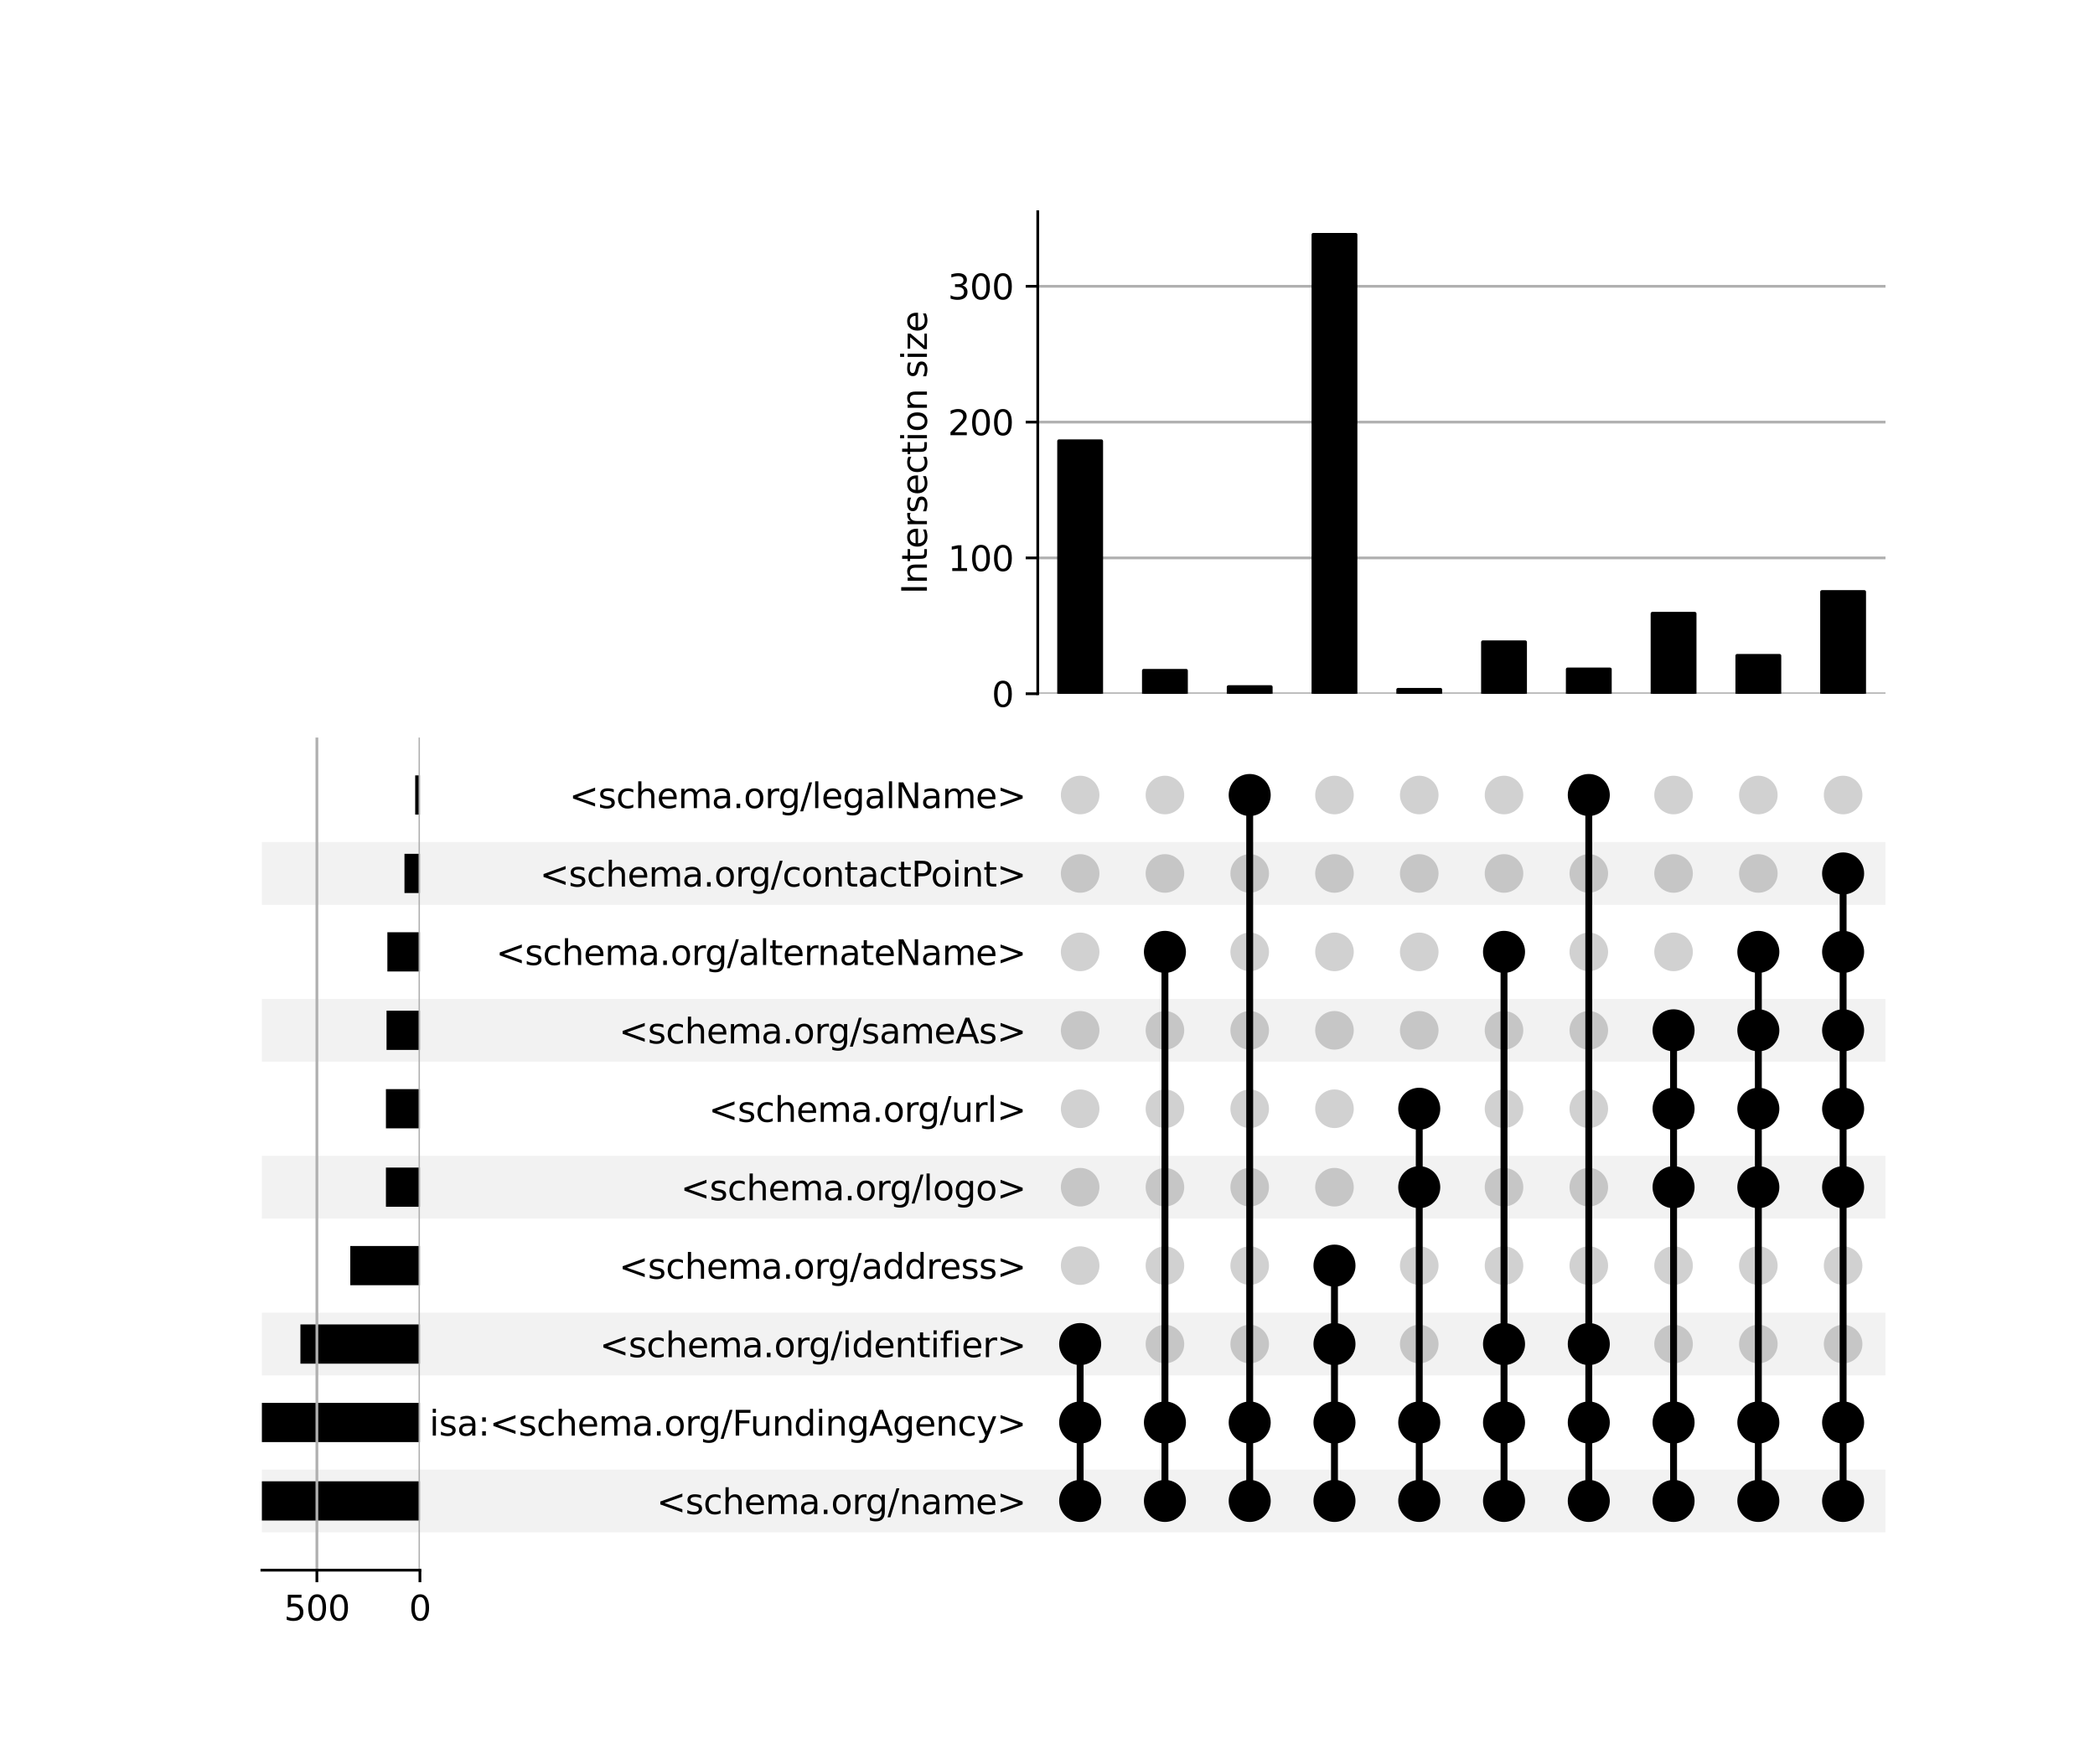 <?xml version="1.0" encoding="utf-8" standalone="no"?>
<!DOCTYPE svg PUBLIC "-//W3C//DTD SVG 1.1//EN"
  "http://www.w3.org/Graphics/SVG/1.1/DTD/svg11.dtd">
<svg xmlns:xlink="http://www.w3.org/1999/xlink" width="608pt" height="512pt" viewBox="0 0 608 512" xmlns="http://www.w3.org/2000/svg" version="1.1">
 <defs>
  <style type="text/css">*{stroke-linejoin: round; stroke-linecap: butt}</style>
 </defs>
 <g id="figure_1">
  <g id="patch_1">
   <path d="M 0 512 
L 608 512 
L 608 0 
L 0 0 
z
" style="fill: #ffffff"/>
  </g>
  <g id="axes_1">
   <g id="patch_2">
    <path d="M 76 444.697 
L 547.2 444.697 
L 547.2 426.486 
L 76 426.486 
z
" clip-path="url(#pb0381061fc)" style="fill-opacity: 0.051"/>
   </g>
   <g id="patch_3">
    <path d="M 76 399.17 
L 547.2 399.17 
L 547.2 380.96 
L 76 380.96 
z
" clip-path="url(#pb0381061fc)" style="fill-opacity: 0.051"/>
   </g>
   <g id="patch_4">
    <path d="M 76 353.644 
L 547.2 353.644 
L 547.2 335.434 
L 76 335.434 
z
" clip-path="url(#pb0381061fc)" style="fill-opacity: 0.051"/>
   </g>
   <g id="patch_5">
    <path d="M 76 308.118 
L 547.2 308.118 
L 547.2 289.907 
L 76 289.907 
z
" clip-path="url(#pb0381061fc)" style="fill-opacity: 0.051"/>
   </g>
   <g id="patch_6">
    <path d="M 76 262.591 
L 547.2 262.591 
L 547.2 244.381 
L 76 244.381 
z
" clip-path="url(#pb0381061fc)" style="fill-opacity: 0.051"/>
   </g>
   <g id="matplotlib.axis_1"/>
   <g id="matplotlib.axis_2">
    <g id="ytick_1"/>
    <g id="ytick_2"/>
    <g id="ytick_3"/>
    <g id="ytick_4"/>
    <g id="ytick_5"/>
    <g id="ytick_6"/>
    <g id="ytick_7"/>
    <g id="ytick_8"/>
    <g id="ytick_9"/>
    <g id="ytick_10"/>
   </g>
  </g>
  <g id="axes_2">
   <g id="matplotlib.axis_3">
    <g id="ytick_11">
     <g id="line2d_1"/>
     <g id="text_1">
      <!-- &lt;schema.org/name&gt; -->
      <g transform="translate(190.539 439.391) scale(0.1 -0.1)">
       <defs>
        <path id="DejaVuSans-3c" d="M 4684 3150 
L 1459 2003 
L 4684 863 
L 4684 294 
L 678 1747 
L 678 2266 
L 4684 3719 
L 4684 3150 
z
" transform="scale(0.016)"/>
        <path id="DejaVuSans-73" d="M 2834 3397 
L 2834 2853 
Q 2591 2978 2328 3040 
Q 2066 3103 1784 3103 
Q 1356 3103 1142 2972 
Q 928 2841 928 2578 
Q 928 2378 1081 2264 
Q 1234 2150 1697 2047 
L 1894 2003 
Q 2506 1872 2764 1633 
Q 3022 1394 3022 966 
Q 3022 478 2636 193 
Q 2250 -91 1575 -91 
Q 1294 -91 989 -36 
Q 684 19 347 128 
L 347 722 
Q 666 556 975 473 
Q 1284 391 1588 391 
Q 1994 391 2212 530 
Q 2431 669 2431 922 
Q 2431 1156 2273 1281 
Q 2116 1406 1581 1522 
L 1381 1569 
Q 847 1681 609 1914 
Q 372 2147 372 2553 
Q 372 3047 722 3315 
Q 1072 3584 1716 3584 
Q 2034 3584 2315 3537 
Q 2597 3491 2834 3397 
z
" transform="scale(0.016)"/>
        <path id="DejaVuSans-63" d="M 3122 3366 
L 3122 2828 
Q 2878 2963 2633 3030 
Q 2388 3097 2138 3097 
Q 1578 3097 1268 2742 
Q 959 2388 959 1747 
Q 959 1106 1268 751 
Q 1578 397 2138 397 
Q 2388 397 2633 464 
Q 2878 531 3122 666 
L 3122 134 
Q 2881 22 2623 -34 
Q 2366 -91 2075 -91 
Q 1284 -91 818 406 
Q 353 903 353 1747 
Q 353 2603 823 3093 
Q 1294 3584 2113 3584 
Q 2378 3584 2631 3529 
Q 2884 3475 3122 3366 
z
" transform="scale(0.016)"/>
        <path id="DejaVuSans-68" d="M 3513 2113 
L 3513 0 
L 2938 0 
L 2938 2094 
Q 2938 2591 2744 2837 
Q 2550 3084 2163 3084 
Q 1697 3084 1428 2787 
Q 1159 2491 1159 1978 
L 1159 0 
L 581 0 
L 581 4863 
L 1159 4863 
L 1159 2956 
Q 1366 3272 1645 3428 
Q 1925 3584 2291 3584 
Q 2894 3584 3203 3211 
Q 3513 2838 3513 2113 
z
" transform="scale(0.016)"/>
        <path id="DejaVuSans-65" d="M 3597 1894 
L 3597 1613 
L 953 1613 
Q 991 1019 1311 708 
Q 1631 397 2203 397 
Q 2534 397 2845 478 
Q 3156 559 3463 722 
L 3463 178 
Q 3153 47 2828 -22 
Q 2503 -91 2169 -91 
Q 1331 -91 842 396 
Q 353 884 353 1716 
Q 353 2575 817 3079 
Q 1281 3584 2069 3584 
Q 2775 3584 3186 3129 
Q 3597 2675 3597 1894 
z
M 3022 2063 
Q 3016 2534 2758 2815 
Q 2500 3097 2075 3097 
Q 1594 3097 1305 2825 
Q 1016 2553 972 2059 
L 3022 2063 
z
" transform="scale(0.016)"/>
        <path id="DejaVuSans-6d" d="M 3328 2828 
Q 3544 3216 3844 3400 
Q 4144 3584 4550 3584 
Q 5097 3584 5394 3201 
Q 5691 2819 5691 2113 
L 5691 0 
L 5113 0 
L 5113 2094 
Q 5113 2597 4934 2840 
Q 4756 3084 4391 3084 
Q 3944 3084 3684 2787 
Q 3425 2491 3425 1978 
L 3425 0 
L 2847 0 
L 2847 2094 
Q 2847 2600 2669 2842 
Q 2491 3084 2119 3084 
Q 1678 3084 1418 2786 
Q 1159 2488 1159 1978 
L 1159 0 
L 581 0 
L 581 3500 
L 1159 3500 
L 1159 2956 
Q 1356 3278 1631 3431 
Q 1906 3584 2284 3584 
Q 2666 3584 2933 3390 
Q 3200 3197 3328 2828 
z
" transform="scale(0.016)"/>
        <path id="DejaVuSans-61" d="M 2194 1759 
Q 1497 1759 1228 1600 
Q 959 1441 959 1056 
Q 959 750 1161 570 
Q 1363 391 1709 391 
Q 2188 391 2477 730 
Q 2766 1069 2766 1631 
L 2766 1759 
L 2194 1759 
z
M 3341 1997 
L 3341 0 
L 2766 0 
L 2766 531 
Q 2569 213 2275 61 
Q 1981 -91 1556 -91 
Q 1019 -91 701 211 
Q 384 513 384 1019 
Q 384 1609 779 1909 
Q 1175 2209 1959 2209 
L 2766 2209 
L 2766 2266 
Q 2766 2663 2505 2880 
Q 2244 3097 1772 3097 
Q 1472 3097 1187 3025 
Q 903 2953 641 2809 
L 641 3341 
Q 956 3463 1253 3523 
Q 1550 3584 1831 3584 
Q 2591 3584 2966 3190 
Q 3341 2797 3341 1997 
z
" transform="scale(0.016)"/>
        <path id="DejaVuSans-2e" d="M 684 794 
L 1344 794 
L 1344 0 
L 684 0 
L 684 794 
z
" transform="scale(0.016)"/>
        <path id="DejaVuSans-6f" d="M 1959 3097 
Q 1497 3097 1228 2736 
Q 959 2375 959 1747 
Q 959 1119 1226 758 
Q 1494 397 1959 397 
Q 2419 397 2687 759 
Q 2956 1122 2956 1747 
Q 2956 2369 2687 2733 
Q 2419 3097 1959 3097 
z
M 1959 3584 
Q 2709 3584 3137 3096 
Q 3566 2609 3566 1747 
Q 3566 888 3137 398 
Q 2709 -91 1959 -91 
Q 1206 -91 779 398 
Q 353 888 353 1747 
Q 353 2609 779 3096 
Q 1206 3584 1959 3584 
z
" transform="scale(0.016)"/>
        <path id="DejaVuSans-72" d="M 2631 2963 
Q 2534 3019 2420 3045 
Q 2306 3072 2169 3072 
Q 1681 3072 1420 2755 
Q 1159 2438 1159 1844 
L 1159 0 
L 581 0 
L 581 3500 
L 1159 3500 
L 1159 2956 
Q 1341 3275 1631 3429 
Q 1922 3584 2338 3584 
Q 2397 3584 2469 3576 
Q 2541 3569 2628 3553 
L 2631 2963 
z
" transform="scale(0.016)"/>
        <path id="DejaVuSans-67" d="M 2906 1791 
Q 2906 2416 2648 2759 
Q 2391 3103 1925 3103 
Q 1463 3103 1205 2759 
Q 947 2416 947 1791 
Q 947 1169 1205 825 
Q 1463 481 1925 481 
Q 2391 481 2648 825 
Q 2906 1169 2906 1791 
z
M 3481 434 
Q 3481 -459 3084 -895 
Q 2688 -1331 1869 -1331 
Q 1566 -1331 1297 -1286 
Q 1028 -1241 775 -1147 
L 775 -588 
Q 1028 -725 1275 -790 
Q 1522 -856 1778 -856 
Q 2344 -856 2625 -561 
Q 2906 -266 2906 331 
L 2906 616 
Q 2728 306 2450 153 
Q 2172 0 1784 0 
Q 1141 0 747 490 
Q 353 981 353 1791 
Q 353 2603 747 3093 
Q 1141 3584 1784 3584 
Q 2172 3584 2450 3431 
Q 2728 3278 2906 2969 
L 2906 3500 
L 3481 3500 
L 3481 434 
z
" transform="scale(0.016)"/>
        <path id="DejaVuSans-2f" d="M 1625 4666 
L 2156 4666 
L 531 -594 
L 0 -594 
L 1625 4666 
z
" transform="scale(0.016)"/>
        <path id="DejaVuSans-6e" d="M 3513 2113 
L 3513 0 
L 2938 0 
L 2938 2094 
Q 2938 2591 2744 2837 
Q 2550 3084 2163 3084 
Q 1697 3084 1428 2787 
Q 1159 2491 1159 1978 
L 1159 0 
L 581 0 
L 581 3500 
L 1159 3500 
L 1159 2956 
Q 1366 3272 1645 3428 
Q 1925 3584 2291 3584 
Q 2894 3584 3203 3211 
Q 3513 2838 3513 2113 
z
" transform="scale(0.016)"/>
        <path id="DejaVuSans-3e" d="M 678 3150 
L 678 3719 
L 4684 2266 
L 4684 1747 
L 678 294 
L 678 863 
L 3897 2003 
L 678 3150 
z
" transform="scale(0.016)"/>
       </defs>
       <use xlink:href="#DejaVuSans-3c"/>
       <use xlink:href="#DejaVuSans-73" x="83.789"/>
       <use xlink:href="#DejaVuSans-63" x="135.889"/>
       <use xlink:href="#DejaVuSans-68" x="190.869"/>
       <use xlink:href="#DejaVuSans-65" x="254.248"/>
       <use xlink:href="#DejaVuSans-6d" x="315.771"/>
       <use xlink:href="#DejaVuSans-61" x="413.184"/>
       <use xlink:href="#DejaVuSans-2e" x="474.463"/>
       <use xlink:href="#DejaVuSans-6f" x="506.25"/>
       <use xlink:href="#DejaVuSans-72" x="567.432"/>
       <use xlink:href="#DejaVuSans-67" x="606.795"/>
       <use xlink:href="#DejaVuSans-2f" x="670.271"/>
       <use xlink:href="#DejaVuSans-6e" x="703.963"/>
       <use xlink:href="#DejaVuSans-61" x="767.342"/>
       <use xlink:href="#DejaVuSans-6d" x="828.621"/>
       <use xlink:href="#DejaVuSans-65" x="926.033"/>
       <use xlink:href="#DejaVuSans-3e" x="987.557"/>
      </g>
     </g>
    </g>
    <g id="ytick_12">
     <g id="line2d_2"/>
     <g id="text_2">
      <!-- isa:&lt;schema.org/FundingAgency&gt; -->
      <g transform="translate(124.628 416.628) scale(0.1 -0.1)">
       <defs>
        <path id="DejaVuSans-69" d="M 603 3500 
L 1178 3500 
L 1178 0 
L 603 0 
L 603 3500 
z
M 603 4863 
L 1178 4863 
L 1178 4134 
L 603 4134 
L 603 4863 
z
" transform="scale(0.016)"/>
        <path id="DejaVuSans-3a" d="M 750 794 
L 1409 794 
L 1409 0 
L 750 0 
L 750 794 
z
M 750 3309 
L 1409 3309 
L 1409 2516 
L 750 2516 
L 750 3309 
z
" transform="scale(0.016)"/>
        <path id="DejaVuSans-46" d="M 628 4666 
L 3309 4666 
L 3309 4134 
L 1259 4134 
L 1259 2759 
L 3109 2759 
L 3109 2228 
L 1259 2228 
L 1259 0 
L 628 0 
L 628 4666 
z
" transform="scale(0.016)"/>
        <path id="DejaVuSans-75" d="M 544 1381 
L 544 3500 
L 1119 3500 
L 1119 1403 
Q 1119 906 1312 657 
Q 1506 409 1894 409 
Q 2359 409 2629 706 
Q 2900 1003 2900 1516 
L 2900 3500 
L 3475 3500 
L 3475 0 
L 2900 0 
L 2900 538 
Q 2691 219 2414 64 
Q 2138 -91 1772 -91 
Q 1169 -91 856 284 
Q 544 659 544 1381 
z
M 1991 3584 
L 1991 3584 
z
" transform="scale(0.016)"/>
        <path id="DejaVuSans-64" d="M 2906 2969 
L 2906 4863 
L 3481 4863 
L 3481 0 
L 2906 0 
L 2906 525 
Q 2725 213 2448 61 
Q 2172 -91 1784 -91 
Q 1150 -91 751 415 
Q 353 922 353 1747 
Q 353 2572 751 3078 
Q 1150 3584 1784 3584 
Q 2172 3584 2448 3432 
Q 2725 3281 2906 2969 
z
M 947 1747 
Q 947 1113 1208 752 
Q 1469 391 1925 391 
Q 2381 391 2643 752 
Q 2906 1113 2906 1747 
Q 2906 2381 2643 2742 
Q 2381 3103 1925 3103 
Q 1469 3103 1208 2742 
Q 947 2381 947 1747 
z
" transform="scale(0.016)"/>
        <path id="DejaVuSans-41" d="M 2188 4044 
L 1331 1722 
L 3047 1722 
L 2188 4044 
z
M 1831 4666 
L 2547 4666 
L 4325 0 
L 3669 0 
L 3244 1197 
L 1141 1197 
L 716 0 
L 50 0 
L 1831 4666 
z
" transform="scale(0.016)"/>
        <path id="DejaVuSans-79" d="M 2059 -325 
Q 1816 -950 1584 -1140 
Q 1353 -1331 966 -1331 
L 506 -1331 
L 506 -850 
L 844 -850 
Q 1081 -850 1212 -737 
Q 1344 -625 1503 -206 
L 1606 56 
L 191 3500 
L 800 3500 
L 1894 763 
L 2988 3500 
L 3597 3500 
L 2059 -325 
z
" transform="scale(0.016)"/>
       </defs>
       <use xlink:href="#DejaVuSans-69"/>
       <use xlink:href="#DejaVuSans-73" x="27.783"/>
       <use xlink:href="#DejaVuSans-61" x="79.883"/>
       <use xlink:href="#DejaVuSans-3a" x="141.162"/>
       <use xlink:href="#DejaVuSans-3c" x="174.854"/>
       <use xlink:href="#DejaVuSans-73" x="258.643"/>
       <use xlink:href="#DejaVuSans-63" x="310.742"/>
       <use xlink:href="#DejaVuSans-68" x="365.723"/>
       <use xlink:href="#DejaVuSans-65" x="429.102"/>
       <use xlink:href="#DejaVuSans-6d" x="490.625"/>
       <use xlink:href="#DejaVuSans-61" x="588.037"/>
       <use xlink:href="#DejaVuSans-2e" x="649.316"/>
       <use xlink:href="#DejaVuSans-6f" x="681.104"/>
       <use xlink:href="#DejaVuSans-72" x="742.285"/>
       <use xlink:href="#DejaVuSans-67" x="781.648"/>
       <use xlink:href="#DejaVuSans-2f" x="845.125"/>
       <use xlink:href="#DejaVuSans-46" x="878.816"/>
       <use xlink:href="#DejaVuSans-75" x="930.836"/>
       <use xlink:href="#DejaVuSans-6e" x="994.215"/>
       <use xlink:href="#DejaVuSans-64" x="1057.594"/>
       <use xlink:href="#DejaVuSans-69" x="1121.07"/>
       <use xlink:href="#DejaVuSans-6e" x="1148.854"/>
       <use xlink:href="#DejaVuSans-67" x="1212.232"/>
       <use xlink:href="#DejaVuSans-41" x="1275.709"/>
       <use xlink:href="#DejaVuSans-67" x="1344.117"/>
       <use xlink:href="#DejaVuSans-65" x="1407.594"/>
       <use xlink:href="#DejaVuSans-6e" x="1469.117"/>
       <use xlink:href="#DejaVuSans-63" x="1532.496"/>
       <use xlink:href="#DejaVuSans-79" x="1587.477"/>
       <use xlink:href="#DejaVuSans-3e" x="1646.656"/>
      </g>
     </g>
    </g>
    <g id="ytick_13">
     <g id="line2d_3"/>
     <g id="text_3">
      <!-- &lt;schema.org/identifier&gt; -->
      <g transform="translate(174.021 393.864) scale(0.1 -0.1)">
       <defs>
        <path id="DejaVuSans-74" d="M 1172 4494 
L 1172 3500 
L 2356 3500 
L 2356 3053 
L 1172 3053 
L 1172 1153 
Q 1172 725 1289 603 
Q 1406 481 1766 481 
L 2356 481 
L 2356 0 
L 1766 0 
Q 1100 0 847 248 
Q 594 497 594 1153 
L 594 3053 
L 172 3053 
L 172 3500 
L 594 3500 
L 594 4494 
L 1172 4494 
z
" transform="scale(0.016)"/>
        <path id="DejaVuSans-66" d="M 2375 4863 
L 2375 4384 
L 1825 4384 
Q 1516 4384 1395 4259 
Q 1275 4134 1275 3809 
L 1275 3500 
L 2222 3500 
L 2222 3053 
L 1275 3053 
L 1275 0 
L 697 0 
L 697 3053 
L 147 3053 
L 147 3500 
L 697 3500 
L 697 3744 
Q 697 4328 969 4595 
Q 1241 4863 1831 4863 
L 2375 4863 
z
" transform="scale(0.016)"/>
       </defs>
       <use xlink:href="#DejaVuSans-3c"/>
       <use xlink:href="#DejaVuSans-73" x="83.789"/>
       <use xlink:href="#DejaVuSans-63" x="135.889"/>
       <use xlink:href="#DejaVuSans-68" x="190.869"/>
       <use xlink:href="#DejaVuSans-65" x="254.248"/>
       <use xlink:href="#DejaVuSans-6d" x="315.771"/>
       <use xlink:href="#DejaVuSans-61" x="413.184"/>
       <use xlink:href="#DejaVuSans-2e" x="474.463"/>
       <use xlink:href="#DejaVuSans-6f" x="506.25"/>
       <use xlink:href="#DejaVuSans-72" x="567.432"/>
       <use xlink:href="#DejaVuSans-67" x="606.795"/>
       <use xlink:href="#DejaVuSans-2f" x="670.271"/>
       <use xlink:href="#DejaVuSans-69" x="703.963"/>
       <use xlink:href="#DejaVuSans-64" x="731.746"/>
       <use xlink:href="#DejaVuSans-65" x="795.223"/>
       <use xlink:href="#DejaVuSans-6e" x="856.746"/>
       <use xlink:href="#DejaVuSans-74" x="920.125"/>
       <use xlink:href="#DejaVuSans-69" x="959.334"/>
       <use xlink:href="#DejaVuSans-66" x="987.117"/>
       <use xlink:href="#DejaVuSans-69" x="1022.322"/>
       <use xlink:href="#DejaVuSans-65" x="1050.105"/>
       <use xlink:href="#DejaVuSans-72" x="1111.629"/>
       <use xlink:href="#DejaVuSans-3e" x="1152.742"/>
      </g>
     </g>
    </g>
    <g id="ytick_14">
     <g id="line2d_4"/>
     <g id="text_4">
      <!-- &lt;schema.org/address&gt; -->
      <g transform="translate(179.616 371.101) scale(0.1 -0.1)">
       <use xlink:href="#DejaVuSans-3c"/>
       <use xlink:href="#DejaVuSans-73" x="83.789"/>
       <use xlink:href="#DejaVuSans-63" x="135.889"/>
       <use xlink:href="#DejaVuSans-68" x="190.869"/>
       <use xlink:href="#DejaVuSans-65" x="254.248"/>
       <use xlink:href="#DejaVuSans-6d" x="315.771"/>
       <use xlink:href="#DejaVuSans-61" x="413.184"/>
       <use xlink:href="#DejaVuSans-2e" x="474.463"/>
       <use xlink:href="#DejaVuSans-6f" x="506.25"/>
       <use xlink:href="#DejaVuSans-72" x="567.432"/>
       <use xlink:href="#DejaVuSans-67" x="606.795"/>
       <use xlink:href="#DejaVuSans-2f" x="670.271"/>
       <use xlink:href="#DejaVuSans-61" x="703.963"/>
       <use xlink:href="#DejaVuSans-64" x="765.242"/>
       <use xlink:href="#DejaVuSans-64" x="828.719"/>
       <use xlink:href="#DejaVuSans-72" x="892.195"/>
       <use xlink:href="#DejaVuSans-65" x="931.059"/>
       <use xlink:href="#DejaVuSans-73" x="992.582"/>
       <use xlink:href="#DejaVuSans-73" x="1044.682"/>
       <use xlink:href="#DejaVuSans-3e" x="1096.781"/>
      </g>
     </g>
    </g>
    <g id="ytick_15">
     <g id="line2d_5"/>
     <g id="text_5">
      <!-- &lt;schema.org/logo&gt; -->
      <g transform="translate(197.535 348.338) scale(0.1 -0.1)">
       <defs>
        <path id="DejaVuSans-6c" d="M 603 4863 
L 1178 4863 
L 1178 0 
L 603 0 
L 603 4863 
z
" transform="scale(0.016)"/>
       </defs>
       <use xlink:href="#DejaVuSans-3c"/>
       <use xlink:href="#DejaVuSans-73" x="83.789"/>
       <use xlink:href="#DejaVuSans-63" x="135.889"/>
       <use xlink:href="#DejaVuSans-68" x="190.869"/>
       <use xlink:href="#DejaVuSans-65" x="254.248"/>
       <use xlink:href="#DejaVuSans-6d" x="315.771"/>
       <use xlink:href="#DejaVuSans-61" x="413.184"/>
       <use xlink:href="#DejaVuSans-2e" x="474.463"/>
       <use xlink:href="#DejaVuSans-6f" x="506.25"/>
       <use xlink:href="#DejaVuSans-72" x="567.432"/>
       <use xlink:href="#DejaVuSans-67" x="606.795"/>
       <use xlink:href="#DejaVuSans-2f" x="670.271"/>
       <use xlink:href="#DejaVuSans-6c" x="703.963"/>
       <use xlink:href="#DejaVuSans-6f" x="731.746"/>
       <use xlink:href="#DejaVuSans-67" x="792.928"/>
       <use xlink:href="#DejaVuSans-6f" x="856.404"/>
       <use xlink:href="#DejaVuSans-3e" x="917.586"/>
      </g>
     </g>
    </g>
    <g id="ytick_16">
     <g id="line2d_6"/>
     <g id="text_6">
      <!-- &lt;schema.org/url&gt; -->
      <g transform="translate(205.672 325.575) scale(0.1 -0.1)">
       <use xlink:href="#DejaVuSans-3c"/>
       <use xlink:href="#DejaVuSans-73" x="83.789"/>
       <use xlink:href="#DejaVuSans-63" x="135.889"/>
       <use xlink:href="#DejaVuSans-68" x="190.869"/>
       <use xlink:href="#DejaVuSans-65" x="254.248"/>
       <use xlink:href="#DejaVuSans-6d" x="315.771"/>
       <use xlink:href="#DejaVuSans-61" x="413.184"/>
       <use xlink:href="#DejaVuSans-2e" x="474.463"/>
       <use xlink:href="#DejaVuSans-6f" x="506.25"/>
       <use xlink:href="#DejaVuSans-72" x="567.432"/>
       <use xlink:href="#DejaVuSans-67" x="606.795"/>
       <use xlink:href="#DejaVuSans-2f" x="670.271"/>
       <use xlink:href="#DejaVuSans-75" x="703.963"/>
       <use xlink:href="#DejaVuSans-72" x="767.342"/>
       <use xlink:href="#DejaVuSans-6c" x="808.455"/>
       <use xlink:href="#DejaVuSans-3e" x="836.238"/>
      </g>
     </g>
    </g>
    <g id="ytick_17">
     <g id="line2d_7"/>
     <g id="text_7">
      <!-- &lt;schema.org/sameAs&gt; -->
      <g transform="translate(179.617 302.812) scale(0.1 -0.1)">
       <use xlink:href="#DejaVuSans-3c"/>
       <use xlink:href="#DejaVuSans-73" x="83.789"/>
       <use xlink:href="#DejaVuSans-63" x="135.889"/>
       <use xlink:href="#DejaVuSans-68" x="190.869"/>
       <use xlink:href="#DejaVuSans-65" x="254.248"/>
       <use xlink:href="#DejaVuSans-6d" x="315.771"/>
       <use xlink:href="#DejaVuSans-61" x="413.184"/>
       <use xlink:href="#DejaVuSans-2e" x="474.463"/>
       <use xlink:href="#DejaVuSans-6f" x="506.25"/>
       <use xlink:href="#DejaVuSans-72" x="567.432"/>
       <use xlink:href="#DejaVuSans-67" x="606.795"/>
       <use xlink:href="#DejaVuSans-2f" x="670.271"/>
       <use xlink:href="#DejaVuSans-73" x="703.963"/>
       <use xlink:href="#DejaVuSans-61" x="756.062"/>
       <use xlink:href="#DejaVuSans-6d" x="817.342"/>
       <use xlink:href="#DejaVuSans-65" x="914.754"/>
       <use xlink:href="#DejaVuSans-41" x="976.277"/>
       <use xlink:href="#DejaVuSans-73" x="1044.686"/>
       <use xlink:href="#DejaVuSans-3e" x="1096.785"/>
      </g>
     </g>
    </g>
    <g id="ytick_18">
     <g id="line2d_8"/>
     <g id="text_8">
      <!-- &lt;schema.org/alternateName&gt; -->
      <g transform="translate(143.941 280.049) scale(0.1 -0.1)">
       <defs>
        <path id="DejaVuSans-4e" d="M 628 4666 
L 1478 4666 
L 3547 763 
L 3547 4666 
L 4159 4666 
L 4159 0 
L 3309 0 
L 1241 3903 
L 1241 0 
L 628 0 
L 628 4666 
z
" transform="scale(0.016)"/>
       </defs>
       <use xlink:href="#DejaVuSans-3c"/>
       <use xlink:href="#DejaVuSans-73" x="83.789"/>
       <use xlink:href="#DejaVuSans-63" x="135.889"/>
       <use xlink:href="#DejaVuSans-68" x="190.869"/>
       <use xlink:href="#DejaVuSans-65" x="254.248"/>
       <use xlink:href="#DejaVuSans-6d" x="315.771"/>
       <use xlink:href="#DejaVuSans-61" x="413.184"/>
       <use xlink:href="#DejaVuSans-2e" x="474.463"/>
       <use xlink:href="#DejaVuSans-6f" x="506.25"/>
       <use xlink:href="#DejaVuSans-72" x="567.432"/>
       <use xlink:href="#DejaVuSans-67" x="606.795"/>
       <use xlink:href="#DejaVuSans-2f" x="670.271"/>
       <use xlink:href="#DejaVuSans-61" x="703.963"/>
       <use xlink:href="#DejaVuSans-6c" x="765.242"/>
       <use xlink:href="#DejaVuSans-74" x="793.025"/>
       <use xlink:href="#DejaVuSans-65" x="832.234"/>
       <use xlink:href="#DejaVuSans-72" x="893.758"/>
       <use xlink:href="#DejaVuSans-6e" x="933.121"/>
       <use xlink:href="#DejaVuSans-61" x="996.5"/>
       <use xlink:href="#DejaVuSans-74" x="1057.779"/>
       <use xlink:href="#DejaVuSans-65" x="1096.988"/>
       <use xlink:href="#DejaVuSans-4e" x="1158.512"/>
       <use xlink:href="#DejaVuSans-61" x="1233.316"/>
       <use xlink:href="#DejaVuSans-6d" x="1294.596"/>
       <use xlink:href="#DejaVuSans-65" x="1392.008"/>
       <use xlink:href="#DejaVuSans-3e" x="1453.531"/>
      </g>
     </g>
    </g>
    <g id="ytick_19">
     <g id="line2d_9"/>
     <g id="text_9">
      <!-- &lt;schema.org/contactPoint&gt; -->
      <g transform="translate(156.655 257.285) scale(0.1 -0.1)">
       <defs>
        <path id="DejaVuSans-50" d="M 1259 4147 
L 1259 2394 
L 2053 2394 
Q 2494 2394 2734 2622 
Q 2975 2850 2975 3272 
Q 2975 3691 2734 3919 
Q 2494 4147 2053 4147 
L 1259 4147 
z
M 628 4666 
L 2053 4666 
Q 2838 4666 3239 4311 
Q 3641 3956 3641 3272 
Q 3641 2581 3239 2228 
Q 2838 1875 2053 1875 
L 1259 1875 
L 1259 0 
L 628 0 
L 628 4666 
z
" transform="scale(0.016)"/>
       </defs>
       <use xlink:href="#DejaVuSans-3c"/>
       <use xlink:href="#DejaVuSans-73" x="83.789"/>
       <use xlink:href="#DejaVuSans-63" x="135.889"/>
       <use xlink:href="#DejaVuSans-68" x="190.869"/>
       <use xlink:href="#DejaVuSans-65" x="254.248"/>
       <use xlink:href="#DejaVuSans-6d" x="315.771"/>
       <use xlink:href="#DejaVuSans-61" x="413.184"/>
       <use xlink:href="#DejaVuSans-2e" x="474.463"/>
       <use xlink:href="#DejaVuSans-6f" x="506.25"/>
       <use xlink:href="#DejaVuSans-72" x="567.432"/>
       <use xlink:href="#DejaVuSans-67" x="606.795"/>
       <use xlink:href="#DejaVuSans-2f" x="670.271"/>
       <use xlink:href="#DejaVuSans-63" x="703.963"/>
       <use xlink:href="#DejaVuSans-6f" x="758.943"/>
       <use xlink:href="#DejaVuSans-6e" x="820.125"/>
       <use xlink:href="#DejaVuSans-74" x="883.504"/>
       <use xlink:href="#DejaVuSans-61" x="922.713"/>
       <use xlink:href="#DejaVuSans-63" x="983.992"/>
       <use xlink:href="#DejaVuSans-74" x="1038.973"/>
       <use xlink:href="#DejaVuSans-50" x="1078.182"/>
       <use xlink:href="#DejaVuSans-6f" x="1134.859"/>
       <use xlink:href="#DejaVuSans-69" x="1196.041"/>
       <use xlink:href="#DejaVuSans-6e" x="1223.824"/>
       <use xlink:href="#DejaVuSans-74" x="1287.203"/>
       <use xlink:href="#DejaVuSans-3e" x="1326.412"/>
      </g>
     </g>
    </g>
    <g id="ytick_20">
     <g id="line2d_10"/>
     <g id="text_10">
      <!-- &lt;schema.org/legalName&gt; -->
      <g transform="translate(165.21 234.522) scale(0.1 -0.1)">
       <use xlink:href="#DejaVuSans-3c"/>
       <use xlink:href="#DejaVuSans-73" x="83.789"/>
       <use xlink:href="#DejaVuSans-63" x="135.889"/>
       <use xlink:href="#DejaVuSans-68" x="190.869"/>
       <use xlink:href="#DejaVuSans-65" x="254.248"/>
       <use xlink:href="#DejaVuSans-6d" x="315.771"/>
       <use xlink:href="#DejaVuSans-61" x="413.184"/>
       <use xlink:href="#DejaVuSans-2e" x="474.463"/>
       <use xlink:href="#DejaVuSans-6f" x="506.25"/>
       <use xlink:href="#DejaVuSans-72" x="567.432"/>
       <use xlink:href="#DejaVuSans-67" x="606.795"/>
       <use xlink:href="#DejaVuSans-2f" x="670.271"/>
       <use xlink:href="#DejaVuSans-6c" x="703.963"/>
       <use xlink:href="#DejaVuSans-65" x="731.746"/>
       <use xlink:href="#DejaVuSans-67" x="793.27"/>
       <use xlink:href="#DejaVuSans-61" x="856.746"/>
       <use xlink:href="#DejaVuSans-6c" x="918.025"/>
       <use xlink:href="#DejaVuSans-4e" x="945.809"/>
       <use xlink:href="#DejaVuSans-61" x="1020.613"/>
       <use xlink:href="#DejaVuSans-6d" x="1081.893"/>
       <use xlink:href="#DejaVuSans-65" x="1179.305"/>
       <use xlink:href="#DejaVuSans-3e" x="1240.828"/>
      </g>
     </g>
    </g>
   </g>
   <g id="LineCollection_1">
    <path d="M 313.476 435.592 
L 313.476 390.065 
" clip-path="url(#p55d352a2ed)" style="fill: none; stroke: #000000; stroke-width: 2"/>
    <path d="M 338.079 435.592 
L 338.079 276.249 
" clip-path="url(#p55d352a2ed)" style="fill: none; stroke: #000000; stroke-width: 2"/>
    <path d="M 362.681 435.592 
L 362.681 230.723 
" clip-path="url(#p55d352a2ed)" style="fill: none; stroke: #000000; stroke-width: 2"/>
    <path d="M 387.284 435.592 
L 387.284 367.302 
" clip-path="url(#p55d352a2ed)" style="fill: none; stroke: #000000; stroke-width: 2"/>
    <path d="M 411.886 435.592 
L 411.886 321.776 
" clip-path="url(#p55d352a2ed)" style="fill: none; stroke: #000000; stroke-width: 2"/>
    <path d="M 436.489 435.592 
L 436.489 276.249 
" clip-path="url(#p55d352a2ed)" style="fill: none; stroke: #000000; stroke-width: 2"/>
    <path d="M 461.091 435.592 
L 461.091 230.723 
" clip-path="url(#p55d352a2ed)" style="fill: none; stroke: #000000; stroke-width: 2"/>
    <path d="M 485.694 435.592 
L 485.694 299.013 
" clip-path="url(#p55d352a2ed)" style="fill: none; stroke: #000000; stroke-width: 2"/>
    <path d="M 510.296 435.592 
L 510.296 276.249 
" clip-path="url(#p55d352a2ed)" style="fill: none; stroke: #000000; stroke-width: 2"/>
    <path d="M 534.899 435.592 
L 534.899 253.486 
" clip-path="url(#p55d352a2ed)" style="fill: none; stroke: #000000; stroke-width: 2"/>
   </g>
   <g id="PathCollection_1">
    <defs>
     <path id="C0_0_ac4d86bf02" d="M 0 5.6 
C 1.485 5.6 2.91 5.01 3.96 3.96 
C 5.01 2.91 5.6 1.485 5.6 -0 
C 5.6 -1.485 5.01 -2.91 3.96 -3.96 
C 2.91 -5.01 1.485 -5.6 0 -5.6 
C -1.485 -5.6 -2.91 -5.01 -3.96 -3.96 
C -5.01 -2.91 -5.6 -1.485 -5.6 0 
C -5.6 1.485 -5.01 2.91 -3.96 3.96 
C -2.91 5.01 -1.485 5.6 0 5.6 
z
"/>
    </defs>
    <g clip-path="url(#p55d352a2ed)">
     <use xlink:href="#C0_0_ac4d86bf02" x="313.476" y="435.592" style="stroke: #000000"/>
    </g>
    <g clip-path="url(#p55d352a2ed)">
     <use xlink:href="#C0_0_ac4d86bf02" x="313.476" y="412.828" style="stroke: #000000"/>
    </g>
    <g clip-path="url(#p55d352a2ed)">
     <use xlink:href="#C0_0_ac4d86bf02" x="313.476" y="390.065" style="stroke: #000000"/>
    </g>
    <g clip-path="url(#p55d352a2ed)">
     <use xlink:href="#C0_0_ac4d86bf02" x="313.476" y="367.302" style="fill-opacity: 0.18"/>
    </g>
    <g clip-path="url(#p55d352a2ed)">
     <use xlink:href="#C0_0_ac4d86bf02" x="313.476" y="344.539" style="fill-opacity: 0.18"/>
    </g>
    <g clip-path="url(#p55d352a2ed)">
     <use xlink:href="#C0_0_ac4d86bf02" x="313.476" y="321.776" style="fill-opacity: 0.18"/>
    </g>
    <g clip-path="url(#p55d352a2ed)">
     <use xlink:href="#C0_0_ac4d86bf02" x="313.476" y="299.013" style="fill-opacity: 0.18"/>
    </g>
    <g clip-path="url(#p55d352a2ed)">
     <use xlink:href="#C0_0_ac4d86bf02" x="313.476" y="276.249" style="fill-opacity: 0.18"/>
    </g>
    <g clip-path="url(#p55d352a2ed)">
     <use xlink:href="#C0_0_ac4d86bf02" x="313.476" y="253.486" style="fill-opacity: 0.18"/>
    </g>
    <g clip-path="url(#p55d352a2ed)">
     <use xlink:href="#C0_0_ac4d86bf02" x="313.476" y="230.723" style="fill-opacity: 0.18"/>
    </g>
    <g clip-path="url(#p55d352a2ed)">
     <use xlink:href="#C0_0_ac4d86bf02" x="338.079" y="435.592" style="stroke: #000000"/>
    </g>
    <g clip-path="url(#p55d352a2ed)">
     <use xlink:href="#C0_0_ac4d86bf02" x="338.079" y="412.828" style="stroke: #000000"/>
    </g>
    <g clip-path="url(#p55d352a2ed)">
     <use xlink:href="#C0_0_ac4d86bf02" x="338.079" y="390.065" style="fill-opacity: 0.18"/>
    </g>
    <g clip-path="url(#p55d352a2ed)">
     <use xlink:href="#C0_0_ac4d86bf02" x="338.079" y="367.302" style="fill-opacity: 0.18"/>
    </g>
    <g clip-path="url(#p55d352a2ed)">
     <use xlink:href="#C0_0_ac4d86bf02" x="338.079" y="344.539" style="fill-opacity: 0.18"/>
    </g>
    <g clip-path="url(#p55d352a2ed)">
     <use xlink:href="#C0_0_ac4d86bf02" x="338.079" y="321.776" style="fill-opacity: 0.18"/>
    </g>
    <g clip-path="url(#p55d352a2ed)">
     <use xlink:href="#C0_0_ac4d86bf02" x="338.079" y="299.013" style="fill-opacity: 0.18"/>
    </g>
    <g clip-path="url(#p55d352a2ed)">
     <use xlink:href="#C0_0_ac4d86bf02" x="338.079" y="276.249" style="stroke: #000000"/>
    </g>
    <g clip-path="url(#p55d352a2ed)">
     <use xlink:href="#C0_0_ac4d86bf02" x="338.079" y="253.486" style="fill-opacity: 0.18"/>
    </g>
    <g clip-path="url(#p55d352a2ed)">
     <use xlink:href="#C0_0_ac4d86bf02" x="338.079" y="230.723" style="fill-opacity: 0.18"/>
    </g>
    <g clip-path="url(#p55d352a2ed)">
     <use xlink:href="#C0_0_ac4d86bf02" x="362.681" y="435.592" style="stroke: #000000"/>
    </g>
    <g clip-path="url(#p55d352a2ed)">
     <use xlink:href="#C0_0_ac4d86bf02" x="362.681" y="412.828" style="stroke: #000000"/>
    </g>
    <g clip-path="url(#p55d352a2ed)">
     <use xlink:href="#C0_0_ac4d86bf02" x="362.681" y="390.065" style="fill-opacity: 0.18"/>
    </g>
    <g clip-path="url(#p55d352a2ed)">
     <use xlink:href="#C0_0_ac4d86bf02" x="362.681" y="367.302" style="fill-opacity: 0.18"/>
    </g>
    <g clip-path="url(#p55d352a2ed)">
     <use xlink:href="#C0_0_ac4d86bf02" x="362.681" y="344.539" style="fill-opacity: 0.18"/>
    </g>
    <g clip-path="url(#p55d352a2ed)">
     <use xlink:href="#C0_0_ac4d86bf02" x="362.681" y="321.776" style="fill-opacity: 0.18"/>
    </g>
    <g clip-path="url(#p55d352a2ed)">
     <use xlink:href="#C0_0_ac4d86bf02" x="362.681" y="299.013" style="fill-opacity: 0.18"/>
    </g>
    <g clip-path="url(#p55d352a2ed)">
     <use xlink:href="#C0_0_ac4d86bf02" x="362.681" y="276.249" style="fill-opacity: 0.18"/>
    </g>
    <g clip-path="url(#p55d352a2ed)">
     <use xlink:href="#C0_0_ac4d86bf02" x="362.681" y="253.486" style="fill-opacity: 0.18"/>
    </g>
    <g clip-path="url(#p55d352a2ed)">
     <use xlink:href="#C0_0_ac4d86bf02" x="362.681" y="230.723" style="stroke: #000000"/>
    </g>
    <g clip-path="url(#p55d352a2ed)">
     <use xlink:href="#C0_0_ac4d86bf02" x="387.284" y="435.592" style="stroke: #000000"/>
    </g>
    <g clip-path="url(#p55d352a2ed)">
     <use xlink:href="#C0_0_ac4d86bf02" x="387.284" y="412.828" style="stroke: #000000"/>
    </g>
    <g clip-path="url(#p55d352a2ed)">
     <use xlink:href="#C0_0_ac4d86bf02" x="387.284" y="390.065" style="stroke: #000000"/>
    </g>
    <g clip-path="url(#p55d352a2ed)">
     <use xlink:href="#C0_0_ac4d86bf02" x="387.284" y="367.302" style="stroke: #000000"/>
    </g>
    <g clip-path="url(#p55d352a2ed)">
     <use xlink:href="#C0_0_ac4d86bf02" x="387.284" y="344.539" style="fill-opacity: 0.18"/>
    </g>
    <g clip-path="url(#p55d352a2ed)">
     <use xlink:href="#C0_0_ac4d86bf02" x="387.284" y="321.776" style="fill-opacity: 0.18"/>
    </g>
    <g clip-path="url(#p55d352a2ed)">
     <use xlink:href="#C0_0_ac4d86bf02" x="387.284" y="299.013" style="fill-opacity: 0.18"/>
    </g>
    <g clip-path="url(#p55d352a2ed)">
     <use xlink:href="#C0_0_ac4d86bf02" x="387.284" y="276.249" style="fill-opacity: 0.18"/>
    </g>
    <g clip-path="url(#p55d352a2ed)">
     <use xlink:href="#C0_0_ac4d86bf02" x="387.284" y="253.486" style="fill-opacity: 0.18"/>
    </g>
    <g clip-path="url(#p55d352a2ed)">
     <use xlink:href="#C0_0_ac4d86bf02" x="387.284" y="230.723" style="fill-opacity: 0.18"/>
    </g>
    <g clip-path="url(#p55d352a2ed)">
     <use xlink:href="#C0_0_ac4d86bf02" x="411.886" y="435.592" style="stroke: #000000"/>
    </g>
    <g clip-path="url(#p55d352a2ed)">
     <use xlink:href="#C0_0_ac4d86bf02" x="411.886" y="412.828" style="stroke: #000000"/>
    </g>
    <g clip-path="url(#p55d352a2ed)">
     <use xlink:href="#C0_0_ac4d86bf02" x="411.886" y="390.065" style="fill-opacity: 0.18"/>
    </g>
    <g clip-path="url(#p55d352a2ed)">
     <use xlink:href="#C0_0_ac4d86bf02" x="411.886" y="367.302" style="fill-opacity: 0.18"/>
    </g>
    <g clip-path="url(#p55d352a2ed)">
     <use xlink:href="#C0_0_ac4d86bf02" x="411.886" y="344.539" style="stroke: #000000"/>
    </g>
    <g clip-path="url(#p55d352a2ed)">
     <use xlink:href="#C0_0_ac4d86bf02" x="411.886" y="321.776" style="stroke: #000000"/>
    </g>
    <g clip-path="url(#p55d352a2ed)">
     <use xlink:href="#C0_0_ac4d86bf02" x="411.886" y="299.013" style="fill-opacity: 0.18"/>
    </g>
    <g clip-path="url(#p55d352a2ed)">
     <use xlink:href="#C0_0_ac4d86bf02" x="411.886" y="276.249" style="fill-opacity: 0.18"/>
    </g>
    <g clip-path="url(#p55d352a2ed)">
     <use xlink:href="#C0_0_ac4d86bf02" x="411.886" y="253.486" style="fill-opacity: 0.18"/>
    </g>
    <g clip-path="url(#p55d352a2ed)">
     <use xlink:href="#C0_0_ac4d86bf02" x="411.886" y="230.723" style="fill-opacity: 0.18"/>
    </g>
    <g clip-path="url(#p55d352a2ed)">
     <use xlink:href="#C0_0_ac4d86bf02" x="436.489" y="435.592" style="stroke: #000000"/>
    </g>
    <g clip-path="url(#p55d352a2ed)">
     <use xlink:href="#C0_0_ac4d86bf02" x="436.489" y="412.828" style="stroke: #000000"/>
    </g>
    <g clip-path="url(#p55d352a2ed)">
     <use xlink:href="#C0_0_ac4d86bf02" x="436.489" y="390.065" style="stroke: #000000"/>
    </g>
    <g clip-path="url(#p55d352a2ed)">
     <use xlink:href="#C0_0_ac4d86bf02" x="436.489" y="367.302" style="fill-opacity: 0.18"/>
    </g>
    <g clip-path="url(#p55d352a2ed)">
     <use xlink:href="#C0_0_ac4d86bf02" x="436.489" y="344.539" style="fill-opacity: 0.18"/>
    </g>
    <g clip-path="url(#p55d352a2ed)">
     <use xlink:href="#C0_0_ac4d86bf02" x="436.489" y="321.776" style="fill-opacity: 0.18"/>
    </g>
    <g clip-path="url(#p55d352a2ed)">
     <use xlink:href="#C0_0_ac4d86bf02" x="436.489" y="299.013" style="fill-opacity: 0.18"/>
    </g>
    <g clip-path="url(#p55d352a2ed)">
     <use xlink:href="#C0_0_ac4d86bf02" x="436.489" y="276.249" style="stroke: #000000"/>
    </g>
    <g clip-path="url(#p55d352a2ed)">
     <use xlink:href="#C0_0_ac4d86bf02" x="436.489" y="253.486" style="fill-opacity: 0.18"/>
    </g>
    <g clip-path="url(#p55d352a2ed)">
     <use xlink:href="#C0_0_ac4d86bf02" x="436.489" y="230.723" style="fill-opacity: 0.18"/>
    </g>
    <g clip-path="url(#p55d352a2ed)">
     <use xlink:href="#C0_0_ac4d86bf02" x="461.091" y="435.592" style="stroke: #000000"/>
    </g>
    <g clip-path="url(#p55d352a2ed)">
     <use xlink:href="#C0_0_ac4d86bf02" x="461.091" y="412.828" style="stroke: #000000"/>
    </g>
    <g clip-path="url(#p55d352a2ed)">
     <use xlink:href="#C0_0_ac4d86bf02" x="461.091" y="390.065" style="stroke: #000000"/>
    </g>
    <g clip-path="url(#p55d352a2ed)">
     <use xlink:href="#C0_0_ac4d86bf02" x="461.091" y="367.302" style="fill-opacity: 0.18"/>
    </g>
    <g clip-path="url(#p55d352a2ed)">
     <use xlink:href="#C0_0_ac4d86bf02" x="461.091" y="344.539" style="fill-opacity: 0.18"/>
    </g>
    <g clip-path="url(#p55d352a2ed)">
     <use xlink:href="#C0_0_ac4d86bf02" x="461.091" y="321.776" style="fill-opacity: 0.18"/>
    </g>
    <g clip-path="url(#p55d352a2ed)">
     <use xlink:href="#C0_0_ac4d86bf02" x="461.091" y="299.013" style="fill-opacity: 0.18"/>
    </g>
    <g clip-path="url(#p55d352a2ed)">
     <use xlink:href="#C0_0_ac4d86bf02" x="461.091" y="276.249" style="fill-opacity: 0.18"/>
    </g>
    <g clip-path="url(#p55d352a2ed)">
     <use xlink:href="#C0_0_ac4d86bf02" x="461.091" y="253.486" style="fill-opacity: 0.18"/>
    </g>
    <g clip-path="url(#p55d352a2ed)">
     <use xlink:href="#C0_0_ac4d86bf02" x="461.091" y="230.723" style="stroke: #000000"/>
    </g>
    <g clip-path="url(#p55d352a2ed)">
     <use xlink:href="#C0_0_ac4d86bf02" x="485.694" y="435.592" style="stroke: #000000"/>
    </g>
    <g clip-path="url(#p55d352a2ed)">
     <use xlink:href="#C0_0_ac4d86bf02" x="485.694" y="412.828" style="stroke: #000000"/>
    </g>
    <g clip-path="url(#p55d352a2ed)">
     <use xlink:href="#C0_0_ac4d86bf02" x="485.694" y="390.065" style="fill-opacity: 0.18"/>
    </g>
    <g clip-path="url(#p55d352a2ed)">
     <use xlink:href="#C0_0_ac4d86bf02" x="485.694" y="367.302" style="fill-opacity: 0.18"/>
    </g>
    <g clip-path="url(#p55d352a2ed)">
     <use xlink:href="#C0_0_ac4d86bf02" x="485.694" y="344.539" style="stroke: #000000"/>
    </g>
    <g clip-path="url(#p55d352a2ed)">
     <use xlink:href="#C0_0_ac4d86bf02" x="485.694" y="321.776" style="stroke: #000000"/>
    </g>
    <g clip-path="url(#p55d352a2ed)">
     <use xlink:href="#C0_0_ac4d86bf02" x="485.694" y="299.013" style="stroke: #000000"/>
    </g>
    <g clip-path="url(#p55d352a2ed)">
     <use xlink:href="#C0_0_ac4d86bf02" x="485.694" y="276.249" style="fill-opacity: 0.18"/>
    </g>
    <g clip-path="url(#p55d352a2ed)">
     <use xlink:href="#C0_0_ac4d86bf02" x="485.694" y="253.486" style="fill-opacity: 0.18"/>
    </g>
    <g clip-path="url(#p55d352a2ed)">
     <use xlink:href="#C0_0_ac4d86bf02" x="485.694" y="230.723" style="fill-opacity: 0.18"/>
    </g>
    <g clip-path="url(#p55d352a2ed)">
     <use xlink:href="#C0_0_ac4d86bf02" x="510.296" y="435.592" style="stroke: #000000"/>
    </g>
    <g clip-path="url(#p55d352a2ed)">
     <use xlink:href="#C0_0_ac4d86bf02" x="510.296" y="412.828" style="stroke: #000000"/>
    </g>
    <g clip-path="url(#p55d352a2ed)">
     <use xlink:href="#C0_0_ac4d86bf02" x="510.296" y="390.065" style="fill-opacity: 0.18"/>
    </g>
    <g clip-path="url(#p55d352a2ed)">
     <use xlink:href="#C0_0_ac4d86bf02" x="510.296" y="367.302" style="fill-opacity: 0.18"/>
    </g>
    <g clip-path="url(#p55d352a2ed)">
     <use xlink:href="#C0_0_ac4d86bf02" x="510.296" y="344.539" style="stroke: #000000"/>
    </g>
    <g clip-path="url(#p55d352a2ed)">
     <use xlink:href="#C0_0_ac4d86bf02" x="510.296" y="321.776" style="stroke: #000000"/>
    </g>
    <g clip-path="url(#p55d352a2ed)">
     <use xlink:href="#C0_0_ac4d86bf02" x="510.296" y="299.013" style="stroke: #000000"/>
    </g>
    <g clip-path="url(#p55d352a2ed)">
     <use xlink:href="#C0_0_ac4d86bf02" x="510.296" y="276.249" style="stroke: #000000"/>
    </g>
    <g clip-path="url(#p55d352a2ed)">
     <use xlink:href="#C0_0_ac4d86bf02" x="510.296" y="253.486" style="fill-opacity: 0.18"/>
    </g>
    <g clip-path="url(#p55d352a2ed)">
     <use xlink:href="#C0_0_ac4d86bf02" x="510.296" y="230.723" style="fill-opacity: 0.18"/>
    </g>
    <g clip-path="url(#p55d352a2ed)">
     <use xlink:href="#C0_0_ac4d86bf02" x="534.899" y="435.592" style="stroke: #000000"/>
    </g>
    <g clip-path="url(#p55d352a2ed)">
     <use xlink:href="#C0_0_ac4d86bf02" x="534.899" y="412.828" style="stroke: #000000"/>
    </g>
    <g clip-path="url(#p55d352a2ed)">
     <use xlink:href="#C0_0_ac4d86bf02" x="534.899" y="390.065" style="fill-opacity: 0.18"/>
    </g>
    <g clip-path="url(#p55d352a2ed)">
     <use xlink:href="#C0_0_ac4d86bf02" x="534.899" y="367.302" style="fill-opacity: 0.18"/>
    </g>
    <g clip-path="url(#p55d352a2ed)">
     <use xlink:href="#C0_0_ac4d86bf02" x="534.899" y="344.539" style="stroke: #000000"/>
    </g>
    <g clip-path="url(#p55d352a2ed)">
     <use xlink:href="#C0_0_ac4d86bf02" x="534.899" y="321.776" style="stroke: #000000"/>
    </g>
    <g clip-path="url(#p55d352a2ed)">
     <use xlink:href="#C0_0_ac4d86bf02" x="534.899" y="299.013" style="stroke: #000000"/>
    </g>
    <g clip-path="url(#p55d352a2ed)">
     <use xlink:href="#C0_0_ac4d86bf02" x="534.899" y="276.249" style="stroke: #000000"/>
    </g>
    <g clip-path="url(#p55d352a2ed)">
     <use xlink:href="#C0_0_ac4d86bf02" x="534.899" y="253.486" style="stroke: #000000"/>
    </g>
    <g clip-path="url(#p55d352a2ed)">
     <use xlink:href="#C0_0_ac4d86bf02" x="534.899" y="230.723" style="fill-opacity: 0.18"/>
    </g>
   </g>
  </g>
  <g id="axes_3">
   <g id="patch_7">
    <path d="M 121.869 441.282 
L 76 441.282 
L 76 429.901 
L 121.869 429.901 
z
" clip-path="url(#p49dd937c5b)"/>
   </g>
   <g id="patch_8">
    <path d="M 121.869 418.519 
L 76 418.519 
L 76 407.138 
L 121.869 407.138 
z
" clip-path="url(#p49dd937c5b)"/>
   </g>
   <g id="patch_9">
    <path d="M 121.869 395.756 
L 87.183 395.756 
L 87.183 384.374 
L 121.869 384.374 
z
" clip-path="url(#p49dd937c5b)"/>
   </g>
   <g id="patch_10">
    <path d="M 121.869 372.993 
L 101.656 372.993 
L 101.656 361.611 
L 121.869 361.611 
z
" clip-path="url(#p49dd937c5b)"/>
   </g>
   <g id="patch_11">
    <path d="M 121.869 350.23 
L 112.002 350.23 
L 112.002 338.848 
L 121.869 338.848 
z
" clip-path="url(#p49dd937c5b)"/>
   </g>
   <g id="patch_12">
    <path d="M 121.869 327.466 
L 112.002 327.466 
L 112.002 316.085 
L 121.869 316.085 
z
" clip-path="url(#p49dd937c5b)"/>
   </g>
   <g id="patch_13">
    <path d="M 121.869 304.703 
L 112.181 304.703 
L 112.181 293.322 
L 121.869 293.322 
z
" clip-path="url(#p49dd937c5b)"/>
   </g>
   <g id="patch_14">
    <path d="M 121.869 281.94 
L 112.42 281.94 
L 112.42 270.559 
L 121.869 270.559 
z
" clip-path="url(#p49dd937c5b)"/>
   </g>
   <g id="patch_15">
    <path d="M 121.869 259.177 
L 117.384 259.177 
L 117.384 247.795 
L 121.869 247.795 
z
" clip-path="url(#p49dd937c5b)"/>
   </g>
   <g id="patch_16">
    <path d="M 121.869 236.414 
L 120.494 236.414 
L 120.494 225.032 
L 121.869 225.032 
z
" clip-path="url(#p49dd937c5b)"/>
   </g>
   <g id="matplotlib.axis_4">
    <g id="xtick_1">
     <g id="line2d_11">
      <path d="M 121.869 455.68 
L 121.869 214.049 
" clip-path="url(#p49dd937c5b)" style="fill: none; stroke: #b0b0b0; stroke-width: 0.8; stroke-linecap: square"/>
     </g>
     <g id="line2d_12">
      <defs>
       <path id="mf56e143383" d="M 0 0 
L 0 3.5 
" style="stroke: #000000; stroke-width: 0.8"/>
      </defs>
      <g>
       <use xlink:href="#mf56e143383" x="121.869" y="455.68" style="stroke: #000000; stroke-width: 0.8"/>
      </g>
     </g>
     <g id="text_11">
      <!-- 0 -->
      <g transform="translate(118.688 470.278) scale(0.1 -0.1)">
       <defs>
        <path id="DejaVuSans-30" d="M 2034 4250 
Q 1547 4250 1301 3770 
Q 1056 3291 1056 2328 
Q 1056 1369 1301 889 
Q 1547 409 2034 409 
Q 2525 409 2770 889 
Q 3016 1369 3016 2328 
Q 3016 3291 2770 3770 
Q 2525 4250 2034 4250 
z
M 2034 4750 
Q 2819 4750 3233 4129 
Q 3647 3509 3647 2328 
Q 3647 1150 3233 529 
Q 2819 -91 2034 -91 
Q 1250 -91 836 529 
Q 422 1150 422 2328 
Q 422 3509 836 4129 
Q 1250 4750 2034 4750 
z
" transform="scale(0.016)"/>
       </defs>
       <use xlink:href="#DejaVuSans-30"/>
      </g>
     </g>
    </g>
    <g id="xtick_2">
     <g id="line2d_13">
      <path d="M 91.967 455.68 
L 91.967 214.049 
" clip-path="url(#p49dd937c5b)" style="fill: none; stroke: #b0b0b0; stroke-width: 0.8; stroke-linecap: square"/>
     </g>
     <g id="line2d_14">
      <g>
       <use xlink:href="#mf56e143383" x="91.967" y="455.68" style="stroke: #000000; stroke-width: 0.8"/>
      </g>
     </g>
     <g id="text_12">
      <!-- 500 -->
      <g transform="translate(82.424 470.278) scale(0.1 -0.1)">
       <defs>
        <path id="DejaVuSans-35" d="M 691 4666 
L 3169 4666 
L 3169 4134 
L 1269 4134 
L 1269 2991 
Q 1406 3038 1543 3061 
Q 1681 3084 1819 3084 
Q 2600 3084 3056 2656 
Q 3513 2228 3513 1497 
Q 3513 744 3044 326 
Q 2575 -91 1722 -91 
Q 1428 -91 1123 -41 
Q 819 9 494 109 
L 494 744 
Q 775 591 1075 516 
Q 1375 441 1709 441 
Q 2250 441 2565 725 
Q 2881 1009 2881 1497 
Q 2881 1984 2565 2268 
Q 2250 2553 1709 2553 
Q 1456 2553 1204 2497 
Q 953 2441 691 2322 
L 691 4666 
z
" transform="scale(0.016)"/>
       </defs>
       <use xlink:href="#DejaVuSans-35"/>
       <use xlink:href="#DejaVuSans-30" x="63.623"/>
       <use xlink:href="#DejaVuSans-30" x="127.246"/>
      </g>
     </g>
    </g>
   </g>
   <g id="patch_17">
    <path d="M 76 455.68 
L 121.869 455.68 
" style="fill: none; stroke: #000000; stroke-width: 0.8; stroke-linejoin: miter; stroke-linecap: square"/>
   </g>
  </g>
  <g id="axes_4">
   <g id="patch_18">
    <path d="M 301.175 201.332 
L 547.2 201.332 
L 547.2 61.44 
L 301.175 61.44 
z
" style="fill: #ffffff"/>
   </g>
   <g id="matplotlib.axis_5">
    <g id="ytick_21">
     <g id="line2d_15">
      <path d="M 301.175 201.332 
L 547.2 201.332 
" clip-path="url(#pe9d23bf377)" style="fill: none; stroke: #b0b0b0; stroke-width: 0.8; stroke-linecap: square"/>
     </g>
     <g id="line2d_16">
      <defs>
       <path id="m209a0bfa61" d="M 0 0 
L -3.5 0 
" style="stroke: #000000; stroke-width: 0.8"/>
      </defs>
      <g>
       <use xlink:href="#m209a0bfa61" x="301.175" y="201.332" style="stroke: #000000; stroke-width: 0.8"/>
      </g>
     </g>
     <g id="text_13">
      <!-- 0 -->
      <g transform="translate(287.813 205.131) scale(0.1 -0.1)">
       <use xlink:href="#DejaVuSans-30"/>
      </g>
     </g>
    </g>
    <g id="ytick_22">
     <g id="line2d_17">
      <path d="M 301.175 161.914 
L 547.2 161.914 
" clip-path="url(#pe9d23bf377)" style="fill: none; stroke: #b0b0b0; stroke-width: 0.8; stroke-linecap: square"/>
     </g>
     <g id="line2d_18">
      <g>
       <use xlink:href="#m209a0bfa61" x="301.175" y="161.914" style="stroke: #000000; stroke-width: 0.8"/>
      </g>
     </g>
     <g id="text_14">
      <!-- 100 -->
      <g transform="translate(275.088 165.714) scale(0.1 -0.1)">
       <defs>
        <path id="DejaVuSans-31" d="M 794 531 
L 1825 531 
L 1825 4091 
L 703 3866 
L 703 4441 
L 1819 4666 
L 2450 4666 
L 2450 531 
L 3481 531 
L 3481 0 
L 794 0 
L 794 531 
z
" transform="scale(0.016)"/>
       </defs>
       <use xlink:href="#DejaVuSans-31"/>
       <use xlink:href="#DejaVuSans-30" x="63.623"/>
       <use xlink:href="#DejaVuSans-30" x="127.246"/>
      </g>
     </g>
    </g>
    <g id="ytick_23">
     <g id="line2d_19">
      <path d="M 301.175 122.497 
L 547.2 122.497 
" clip-path="url(#pe9d23bf377)" style="fill: none; stroke: #b0b0b0; stroke-width: 0.8; stroke-linecap: square"/>
     </g>
     <g id="line2d_20">
      <g>
       <use xlink:href="#m209a0bfa61" x="301.175" y="122.497" style="stroke: #000000; stroke-width: 0.8"/>
      </g>
     </g>
     <g id="text_15">
      <!-- 200 -->
      <g transform="translate(275.088 126.296) scale(0.1 -0.1)">
       <defs>
        <path id="DejaVuSans-32" d="M 1228 531 
L 3431 531 
L 3431 0 
L 469 0 
L 469 531 
Q 828 903 1448 1529 
Q 2069 2156 2228 2338 
Q 2531 2678 2651 2914 
Q 2772 3150 2772 3378 
Q 2772 3750 2511 3984 
Q 2250 4219 1831 4219 
Q 1534 4219 1204 4116 
Q 875 4013 500 3803 
L 500 4441 
Q 881 4594 1212 4672 
Q 1544 4750 1819 4750 
Q 2544 4750 2975 4387 
Q 3406 4025 3406 3419 
Q 3406 3131 3298 2873 
Q 3191 2616 2906 2266 
Q 2828 2175 2409 1742 
Q 1991 1309 1228 531 
z
" transform="scale(0.016)"/>
       </defs>
       <use xlink:href="#DejaVuSans-32"/>
       <use xlink:href="#DejaVuSans-30" x="63.623"/>
       <use xlink:href="#DejaVuSans-30" x="127.246"/>
      </g>
     </g>
    </g>
    <g id="ytick_24">
     <g id="line2d_21">
      <path d="M 301.175 83.08 
L 547.2 83.08 
" clip-path="url(#pe9d23bf377)" style="fill: none; stroke: #b0b0b0; stroke-width: 0.8; stroke-linecap: square"/>
     </g>
     <g id="line2d_22">
      <g>
       <use xlink:href="#m209a0bfa61" x="301.175" y="83.08" style="stroke: #000000; stroke-width: 0.8"/>
      </g>
     </g>
     <g id="text_16">
      <!-- 300 -->
      <g transform="translate(275.088 86.879) scale(0.1 -0.1)">
       <defs>
        <path id="DejaVuSans-33" d="M 2597 2516 
Q 3050 2419 3304 2112 
Q 3559 1806 3559 1356 
Q 3559 666 3084 287 
Q 2609 -91 1734 -91 
Q 1441 -91 1130 -33 
Q 819 25 488 141 
L 488 750 
Q 750 597 1062 519 
Q 1375 441 1716 441 
Q 2309 441 2620 675 
Q 2931 909 2931 1356 
Q 2931 1769 2642 2001 
Q 2353 2234 1838 2234 
L 1294 2234 
L 1294 2753 
L 1863 2753 
Q 2328 2753 2575 2939 
Q 2822 3125 2822 3475 
Q 2822 3834 2567 4026 
Q 2313 4219 1838 4219 
Q 1578 4219 1281 4162 
Q 984 4106 628 3988 
L 628 4550 
Q 988 4650 1302 4700 
Q 1616 4750 1894 4750 
Q 2613 4750 3031 4423 
Q 3450 4097 3450 3541 
Q 3450 3153 3228 2886 
Q 3006 2619 2597 2516 
z
" transform="scale(0.016)"/>
       </defs>
       <use xlink:href="#DejaVuSans-33"/>
       <use xlink:href="#DejaVuSans-30" x="63.623"/>
       <use xlink:href="#DejaVuSans-30" x="127.246"/>
      </g>
     </g>
    </g>
    <g id="text_17">
     <!-- Intersection size -->
     <g transform="translate(269.008 172.413) rotate(-90) scale(0.1 -0.1)">
      <defs>
       <path id="DejaVuSans-49" d="M 628 4666 
L 1259 4666 
L 1259 0 
L 628 0 
L 628 4666 
z
" transform="scale(0.016)"/>
       <path id="DejaVuSans-20" transform="scale(0.016)"/>
       <path id="DejaVuSans-7a" d="M 353 3500 
L 3084 3500 
L 3084 2975 
L 922 459 
L 3084 459 
L 3084 0 
L 275 0 
L 275 525 
L 2438 3041 
L 353 3041 
L 353 3500 
z
" transform="scale(0.016)"/>
      </defs>
      <use xlink:href="#DejaVuSans-49"/>
      <use xlink:href="#DejaVuSans-6e" x="29.492"/>
      <use xlink:href="#DejaVuSans-74" x="92.871"/>
      <use xlink:href="#DejaVuSans-65" x="132.08"/>
      <use xlink:href="#DejaVuSans-72" x="193.604"/>
      <use xlink:href="#DejaVuSans-73" x="234.717"/>
      <use xlink:href="#DejaVuSans-65" x="286.816"/>
      <use xlink:href="#DejaVuSans-63" x="348.34"/>
      <use xlink:href="#DejaVuSans-74" x="403.32"/>
      <use xlink:href="#DejaVuSans-69" x="442.529"/>
      <use xlink:href="#DejaVuSans-6f" x="470.312"/>
      <use xlink:href="#DejaVuSans-6e" x="531.494"/>
      <use xlink:href="#DejaVuSans-20" x="594.873"/>
      <use xlink:href="#DejaVuSans-73" x="626.66"/>
      <use xlink:href="#DejaVuSans-69" x="678.76"/>
      <use xlink:href="#DejaVuSans-7a" x="706.543"/>
      <use xlink:href="#DejaVuSans-65" x="759.033"/>
     </g>
    </g>
   </g>
   <g id="patch_19">
    <path d="M 301.175 201.332 
L 301.175 61.44 
" style="fill: none; stroke: #000000; stroke-width: 0.8; stroke-linejoin: miter; stroke-linecap: square"/>
   </g>
   <g id="patch_20">
    <path d="M 307.326 201.332 
L 319.627 201.332 
L 319.627 128.016 
L 307.326 128.016 
z
" clip-path="url(#pe9d23bf377)" style="stroke: #000000; stroke-linejoin: miter"/>
   </g>
   <g id="patch_21">
    <path d="M 331.928 201.332 
L 344.23 201.332 
L 344.23 194.631 
L 331.928 194.631 
z
" clip-path="url(#pe9d23bf377)" style="stroke: #000000; stroke-linejoin: miter"/>
   </g>
   <g id="patch_22">
    <path d="M 356.531 201.332 
L 368.832 201.332 
L 368.832 199.361 
L 356.531 199.361 
z
" clip-path="url(#pe9d23bf377)" style="stroke: #000000; stroke-linejoin: miter"/>
   </g>
   <g id="patch_23">
    <path d="M 381.133 201.332 
L 393.435 201.332 
L 393.435 68.102 
L 381.133 68.102 
z
" clip-path="url(#pe9d23bf377)" style="stroke: #000000; stroke-linejoin: miter"/>
   </g>
   <g id="patch_24">
    <path d="M 405.736 201.332 
L 418.037 201.332 
L 418.037 200.149 
L 405.736 200.149 
z
" clip-path="url(#pe9d23bf377)" style="stroke: #000000; stroke-linejoin: miter"/>
   </g>
   <g id="patch_25">
    <path d="M 430.338 201.332 
L 442.639 201.332 
L 442.639 186.353 
L 430.338 186.353 
z
" clip-path="url(#pe9d23bf377)" style="stroke: #000000; stroke-linejoin: miter"/>
   </g>
   <g id="patch_26">
    <path d="M 454.941 201.332 
L 467.242 201.332 
L 467.242 194.237 
L 454.941 194.237 
z
" clip-path="url(#pe9d23bf377)" style="stroke: #000000; stroke-linejoin: miter"/>
   </g>
   <g id="patch_27">
    <path d="M 479.543 201.332 
L 491.844 201.332 
L 491.844 178.075 
L 479.543 178.075 
z
" clip-path="url(#pe9d23bf377)" style="stroke: #000000; stroke-linejoin: miter"/>
   </g>
   <g id="patch_28">
    <path d="M 504.146 201.332 
L 516.447 201.332 
L 516.447 190.295 
L 504.146 190.295 
z
" clip-path="url(#pe9d23bf377)" style="stroke: #000000; stroke-linejoin: miter"/>
   </g>
   <g id="patch_29">
    <path d="M 528.748 201.332 
L 541.049 201.332 
L 541.049 171.769 
L 528.748 171.769 
z
" clip-path="url(#pe9d23bf377)" style="stroke: #000000; stroke-linejoin: miter"/>
   </g>
  </g>
 </g>
 <defs>
  <clipPath id="pb0381061fc">
   <rect x="76" y="214.049" width="471.2" height="241.631"/>
  </clipPath>
  <clipPath id="p55d352a2ed">
   <rect x="301.175" y="214.049" width="246.025" height="241.631"/>
  </clipPath>
  <clipPath id="p49dd937c5b">
   <rect x="76" y="214.049" width="45.869" height="241.631"/>
  </clipPath>
  <clipPath id="pe9d23bf377">
   <rect x="301.175" y="61.44" width="246.025" height="139.892"/>
  </clipPath>
 </defs>
</svg>
